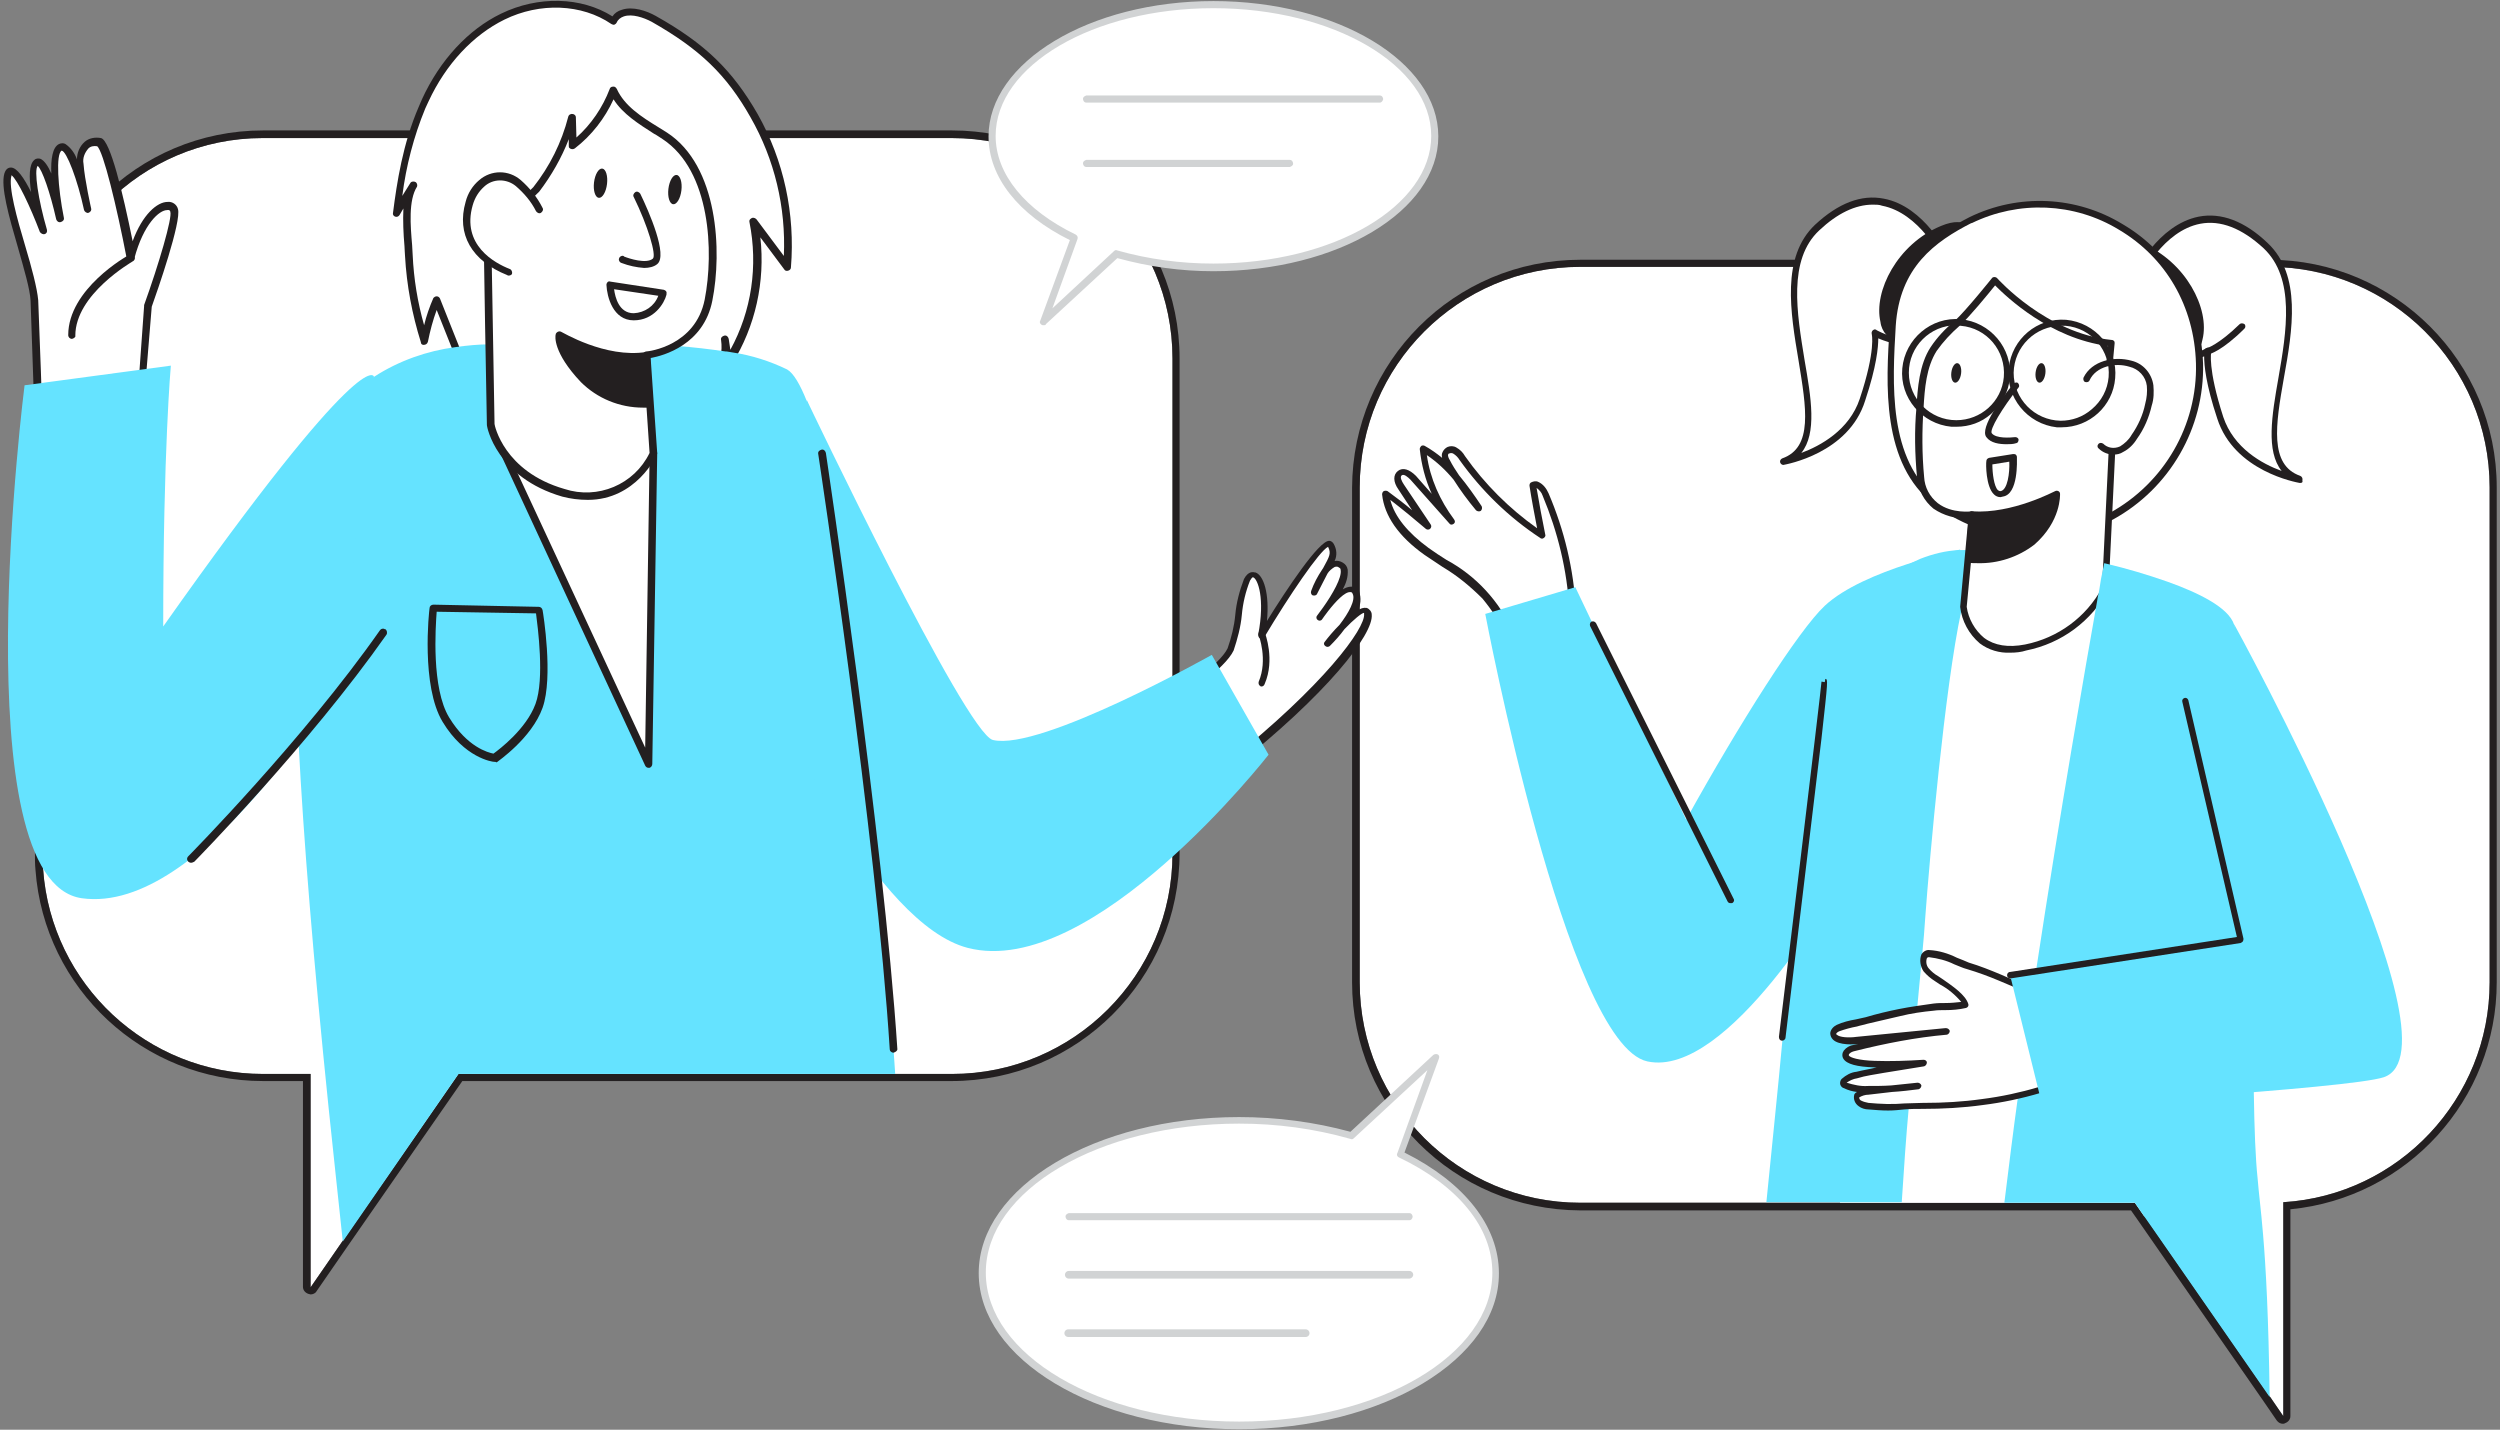 <svg width="299" height="171" viewBox="0 0 299 171" fill="none" xmlns="http://www.w3.org/2000/svg">
<rect x="0" y="0" width="299" height="171" fill="#808080" stroke="none"/>
<g clip-path="url(#clip0_172_184)">
<path d="M140.23 42.88V102.077C140.23 116.632 128.413 128.445 113.855 128.445H54.838L40.933 148.482L37.147 153.965V128.445H31.467C17.627 128.445 6.137 117.742 5.157 103.97C5.092 103.318 5.092 102.73 5.092 102.077V42.88C5.092 28.326 16.909 16.512 31.401 16.512C31.401 16.512 31.401 16.512 31.467 16.512H113.79C128.413 16.512 140.23 28.326 140.23 42.88Z" fill="white"/>
<path d="M113.855 16.512C128.413 16.512 140.23 28.326 140.23 42.88V102.078C140.23 116.632 128.413 128.446 113.855 128.446H54.838L40.933 148.483L37.147 153.965V128.446H31.467C17.627 128.446 6.137 117.742 5.157 103.97C5.092 103.318 5.092 102.73 5.092 102.078V42.88C5.092 28.326 16.909 16.512 31.401 16.512C31.401 16.512 31.401 16.512 31.467 16.512H113.855ZM113.855 15.599H31.467C16.386 15.599 4.178 27.804 4.178 42.88V102.078C4.178 102.73 4.178 103.383 4.243 104.036C5.288 118.264 17.17 129.294 31.467 129.294H36.233V153.9C36.233 154.291 36.494 154.618 36.885 154.748C36.951 154.748 37.081 154.814 37.147 154.814C37.408 154.814 37.734 154.683 37.865 154.422L41.651 148.939L55.295 129.294H113.79C128.87 129.294 141.078 117.089 141.078 102.012V42.88C141.078 27.804 128.87 15.599 113.855 15.599Z" fill="#231F20"/>
<path d="M297.76 58.284V117.481C297.76 131.383 286.923 142.935 273.082 143.784V169.369L271.516 167.084L256.566 145.546L255.39 143.849H188.997C174.438 143.849 162.622 132.036 162.622 117.481V58.284C162.622 43.729 174.438 31.916 188.997 31.916H271.32C285.943 31.916 297.76 43.729 297.76 58.284Z" fill="white"/>
<path d="M271.385 31.916C285.943 31.916 297.76 43.729 297.76 58.284V117.481C297.76 131.383 286.922 142.935 273.082 143.784V169.369L271.516 167.084L256.566 145.546L255.39 143.849H188.997C174.438 143.849 162.622 132.036 162.622 117.481V58.284C162.622 43.729 174.438 31.916 188.997 31.916H271.385ZM271.385 31.067H188.997C173.916 31.067 161.773 43.272 161.708 58.349V117.481C161.708 132.558 173.916 144.698 188.997 144.763H254.868L255.782 146.068L270.732 167.606L272.299 169.891C272.495 170.152 272.756 170.282 273.017 170.282C273.082 170.282 273.213 170.282 273.278 170.217C273.67 170.086 273.931 169.76 273.931 169.369V144.632C287.902 143.262 298.608 131.514 298.608 117.481V58.284C298.608 43.272 286.4 31.067 271.385 31.067Z" fill="#231F20"/>
<path d="M16.909 46.992L17.627 36.68C17.627 36.68 21.217 26.564 20.76 25.193C20.303 23.822 17.17 24.867 15.603 30.806C15.603 30.806 13.057 17.361 11.816 17.1C10.576 16.839 9.401 17.687 9.531 19.645C9.727 21.473 10.054 23.3 10.445 25.062C10.445 25.062 8.683 16.904 7.116 17.622C5.549 18.34 7.116 26.107 7.116 26.107C7.116 26.107 5.484 18.47 4.243 19.384C3.003 20.298 5.157 27.543 5.157 27.543C5.157 27.543 1.567 18.275 0.783 20.82C-1.37091e-06 23.365 3.786 32.503 3.917 35.831C4.048 39.16 4.505 53.454 4.505 53.454L16.909 46.992Z" fill="white"/>
<path d="M4.635 54.041C4.57 54.041 4.505 54.041 4.439 53.976C4.309 53.91 4.243 53.78 4.243 53.584C4.243 53.454 3.786 39.225 3.656 35.962C3.591 34.591 2.872 32.176 2.154 29.631C1.045 25.846 0.065 22.321 0.522 20.755C0.718 20.102 1.11 20.037 1.306 20.037C2.024 20.037 2.872 21.277 3.721 22.974C3.46 21.212 3.46 19.645 4.113 19.123C4.309 18.927 4.635 18.927 4.831 18.992C5.288 19.188 5.745 19.841 6.137 20.755C6.071 19.058 6.267 17.622 7.051 17.23C7.312 17.1 7.638 17.1 7.834 17.23C8.487 17.687 8.944 18.34 9.205 19.058C9.205 18.274 9.531 17.491 10.119 16.969C10.641 16.512 11.359 16.382 12.078 16.512C13.187 16.773 14.689 23.039 15.864 28.848C17.039 25.65 18.802 24.149 20.042 24.149C20.63 24.083 21.152 24.475 21.282 24.997C21.739 26.433 18.802 34.852 18.149 36.68L17.3 46.992C17.3 47.123 17.235 47.253 17.104 47.384L4.896 54.041C4.831 54.041 4.766 54.041 4.635 54.041ZM1.371 20.951V21.016C0.979 22.321 2.024 26.107 3.003 29.37C3.786 31.981 4.439 34.461 4.57 35.897C4.7 38.768 5.092 49.864 5.157 52.801L16.517 46.6L17.235 36.615C17.235 36.549 17.235 36.549 17.235 36.484C18.998 31.589 20.63 26.041 20.369 25.323C20.369 25.258 20.303 25.062 19.977 25.128C19.063 25.128 17.17 26.759 16.06 30.936C15.995 31.132 15.799 31.263 15.603 31.263C15.407 31.263 15.211 31.132 15.146 30.871C13.971 24.736 12.339 18.014 11.62 17.491C11.229 17.426 10.837 17.491 10.576 17.752C10.119 18.274 9.858 18.927 9.988 19.58C10.119 21.473 10.902 24.932 10.902 24.932C10.968 25.193 10.772 25.389 10.576 25.454C10.38 25.519 10.119 25.323 10.054 25.128C9.27 21.473 7.965 18.079 7.377 18.014C6.659 18.405 6.92 22.452 7.638 26.041C7.703 26.302 7.508 26.498 7.247 26.564C6.985 26.629 6.79 26.433 6.724 26.237C6.006 23.039 5.027 20.233 4.505 19.841C4.048 20.363 4.57 23.887 5.614 27.477C5.68 27.738 5.549 27.934 5.353 27.999C5.157 28.065 4.896 27.934 4.766 27.738C3.656 24.801 2.089 21.473 1.371 20.951Z" fill="#231F20"/>
<path d="M141.013 83.019C141.013 83.019 146.171 79.626 147.15 77.472C148.129 75.318 148.129 71.141 149.174 69.118C150.218 67.094 151.981 70.031 150.871 75.84C150.871 75.84 158.379 63.439 159.162 64.941C159.945 66.442 159.162 66.638 157.203 70.684C157.203 70.684 158.705 66.376 160.402 67.355C162.1 68.334 157.856 73.686 157.856 73.686C157.856 73.686 161.186 68.922 162.1 70.684C163.014 72.446 158.705 76.884 158.705 76.884C158.705 76.884 163.275 71.206 163.536 73.295C163.797 75.383 158.313 82.432 147.15 91.374" fill="white"/>
<path d="M147.15 91.766C147.019 91.766 146.889 91.7 146.823 91.635C146.693 91.439 146.693 91.243 146.889 91.113C158.313 81.975 163.34 75.122 163.144 73.425C163.144 73.36 163.144 73.36 163.144 73.295C162.883 73.295 161.904 74.078 160.794 75.253C160.272 75.971 159.684 76.624 159.031 77.276C158.836 77.407 158.64 77.407 158.444 77.211C158.313 77.08 158.313 76.885 158.444 76.754C158.836 76.232 159.488 75.449 160.207 74.731C161.316 73.295 162.165 71.728 161.773 71.011C161.708 70.815 161.578 70.815 161.512 70.815C160.859 70.749 159.75 71.924 158.836 73.099C158.509 73.556 158.183 73.948 158.118 74.078C157.987 74.274 157.726 74.274 157.595 74.143C157.399 74.013 157.399 73.752 157.53 73.621C157.66 73.425 157.922 73.099 158.248 72.642C159.358 71.076 160.533 69.053 160.337 68.139C160.337 68.008 160.272 67.943 160.141 67.878C160.011 67.747 159.815 67.747 159.619 67.812C159.293 68.008 158.966 68.269 158.77 68.596C158.444 69.248 158.052 69.966 157.53 71.011C157.465 71.206 157.204 71.272 157.008 71.206C156.812 71.141 156.747 70.88 156.812 70.684C157.138 69.77 157.595 68.922 158.118 68.139L158.248 67.943C159.031 66.507 159.227 66.181 158.836 65.398C157.791 65.92 154.2 71.206 151.197 76.232C151.067 76.428 150.871 76.493 150.74 76.362C150.545 76.297 150.479 76.101 150.479 75.906C151.328 71.533 150.414 69.248 149.892 69.053C149.761 68.987 149.631 69.248 149.5 69.444C148.978 70.749 148.651 72.12 148.521 73.556C148.39 74.992 147.998 76.428 147.542 77.798C146.497 80.017 141.47 83.346 141.209 83.542C141.013 83.672 140.817 83.607 140.687 83.411C140.556 83.216 140.621 82.954 140.817 82.889C140.883 82.889 145.909 79.495 146.823 77.537C147.28 76.232 147.607 74.927 147.737 73.556C147.868 72.055 148.26 70.619 148.782 69.248C149.304 68.269 149.892 68.4 150.153 68.465C151.132 68.791 151.85 71.011 151.524 74.274C153.874 70.489 157.726 64.68 158.966 64.68C159.162 64.68 159.358 64.81 159.488 65.006C159.88 65.659 159.945 66.442 159.619 67.095C159.945 67.029 160.272 67.095 160.598 67.29C160.925 67.486 161.121 67.747 161.186 68.139C161.251 68.987 160.99 69.77 160.598 70.489C160.925 70.293 161.251 70.162 161.643 70.162C162.035 70.162 162.361 70.423 162.557 70.749C162.818 71.533 162.753 72.381 162.361 73.034C162.687 72.773 163.079 72.642 163.471 72.707C163.797 72.838 164.058 73.164 164.058 73.491C164.319 75.84 158.64 83.085 147.476 91.896C147.346 91.7 147.215 91.766 147.15 91.766Z" fill="#231F20"/>
<path d="M50.399 12.923C48.702 16.904 47.918 21.146 47.396 25.454L49.485 22.125C48.179 24.149 48.767 28.26 48.898 30.545C49.093 34.004 49.746 37.463 50.791 40.727C51.117 39.029 51.574 37.398 52.292 35.831L55.034 42.554C55.622 44.251 56.471 45.883 57.515 47.384C61.301 52.083 69.854 52.409 75.272 51.3C79.777 50.321 87.742 46.6 86.828 40.596L87.219 43.207C90.287 38.181 91.332 32.242 90.157 26.498L94.139 31.85C94.662 25.584 93.291 19.254 90.222 13.771C87.154 8.289 83.694 5.286 78.21 2.154C76.643 1.24 74.162 0.783 73.379 2.48C69.527 -0.131 64.305 -0.131 60.126 1.958C55.948 4.046 52.815 7.767 50.856 11.944C50.66 12.335 50.53 12.596 50.399 12.923Z" fill="white"/>
<path d="M69.593 52.344C64.762 52.344 59.735 51.039 57.058 47.71C55.948 46.209 55.099 44.577 54.512 42.815L52.227 37.072C51.77 38.312 51.444 39.552 51.182 40.857C51.117 41.118 50.921 41.249 50.66 41.249C50.464 41.249 50.334 41.118 50.334 40.922C49.289 37.594 48.636 34.135 48.441 30.61C48.441 30.284 48.375 29.892 48.375 29.435C48.245 27.934 48.179 26.433 48.245 24.932L47.788 25.715C47.657 25.911 47.461 25.976 47.266 25.911C47.07 25.846 46.939 25.65 47.004 25.454C47.461 21.864 48.179 17.165 50.073 12.792C50.203 12.466 50.334 12.205 50.464 11.879C52.619 7.179 56.014 3.524 59.931 1.632C64.37 -0.522 69.527 -0.392 73.249 1.958C73.51 1.566 73.901 1.305 74.358 1.175C75.664 0.718 77.361 1.305 78.406 1.893C84.347 5.221 87.611 8.419 90.614 13.641C93.748 19.188 95.118 25.585 94.596 31.981C94.596 32.177 94.466 32.307 94.27 32.372C94.074 32.438 93.878 32.372 93.813 32.242L90.94 28.391C91.528 33.678 90.353 39.03 87.546 43.533C87.48 43.664 87.284 43.794 87.089 43.729C87.023 43.729 87.023 43.729 86.958 43.664C85.457 48.036 79.516 50.908 75.338 51.822C73.379 52.148 71.486 52.344 69.593 52.344ZM52.227 35.44C52.423 35.44 52.553 35.571 52.619 35.701L55.295 42.423C55.883 44.12 56.666 45.687 57.711 47.123C61.497 51.757 70.115 51.887 75.011 50.843C79.777 49.799 87.023 46.144 86.24 40.661C86.175 40.4 86.371 40.204 86.632 40.139C86.893 40.074 87.089 40.27 87.154 40.531L87.35 41.836C89.896 37.202 90.679 31.785 89.635 26.564C89.569 26.302 89.765 26.107 90.026 26.041C90.222 26.041 90.353 26.107 90.483 26.237L93.748 30.61C94.009 24.801 92.638 19.058 89.765 14.032C86.893 8.941 83.694 5.874 77.949 2.611C76.97 2.088 75.599 1.632 74.619 1.958C74.228 2.088 73.901 2.349 73.771 2.676C73.705 2.806 73.64 2.872 73.51 2.937C73.379 3.002 73.249 2.937 73.118 2.872C69.593 0.457 64.566 0.261 60.322 2.349C56.601 4.177 53.337 7.636 51.248 12.139C51.117 12.401 50.987 12.727 50.856 12.988C49.485 16.317 48.571 19.841 48.114 23.431L49.093 21.864C49.224 21.669 49.55 21.669 49.746 21.799C49.877 21.93 49.942 22.125 49.877 22.321C48.832 23.953 49.093 27.02 49.289 29.305C49.289 29.696 49.355 30.088 49.355 30.48C49.485 33.351 49.942 36.158 50.725 38.899C50.987 37.789 51.378 36.68 51.835 35.636C51.901 35.571 52.031 35.44 52.227 35.44Z" fill="#231F20"/>
<path d="M96.359 128.446H56.405C53.794 100.577 50.138 55.216 53.924 49.538C54.708 48.428 55.752 47.449 56.928 46.797C57.45 46.47 58.037 46.209 58.625 46.013C61.497 44.839 65.088 44.316 68.744 44.251C71.682 44.186 74.554 44.382 77.427 44.773H77.492C79.973 45.1 82.388 45.622 84.738 46.405C85.065 46.535 85.326 46.666 85.652 46.797C89.047 48.493 94.531 107.626 96.359 128.446Z" fill="white"/>
<path d="M107.066 128.446H54.838L51.77 132.884L40.998 148.483C40.411 142.87 39.823 137.583 39.301 132.492C37.473 114.674 36.298 100.316 35.71 88.829C35.71 88.763 35.71 88.633 35.71 88.568C34.731 67.813 35.841 56.391 39.431 50.517C40.802 48.298 42.63 46.47 44.785 45.034C47.722 43.142 51.052 41.967 54.512 41.51C55.883 41.314 57.254 41.184 58.56 41.184C59.408 41.184 59.865 41.184 59.865 41.184C59.865 41.184 62.803 41.053 66.981 40.988H68.548C72.269 40.988 76.709 41.053 80.887 41.379C82.91 41.51 84.934 41.771 86.762 42.032H86.893L87.676 42.163C89.896 42.489 92.115 43.207 94.139 44.186C94.923 44.643 95.706 46.013 96.49 47.971C96.49 48.037 96.555 48.037 96.555 48.102C97.273 50.125 97.861 52.148 98.317 54.237C101.19 66.507 103.54 87.589 105.172 105.145C105.564 109.518 105.956 113.695 106.217 117.481C106.478 120.483 106.674 123.224 106.87 125.574C106.935 126.488 107 127.532 107.066 128.446Z" fill="#65E3FF"/>
<path d="M58.69 50.712L77.557 91.374L78.145 54.302L58.69 50.712Z" fill="white"/>
<path d="M77.557 91.831C77.361 91.831 77.231 91.7 77.165 91.57L58.298 50.908C58.233 50.778 58.233 50.582 58.364 50.451C58.429 50.321 58.625 50.255 58.755 50.255L78.21 53.78C78.406 53.845 78.602 53.976 78.602 54.237L78.014 91.374C78.014 91.57 77.884 91.765 77.688 91.831H77.557ZM59.474 51.365L77.165 89.416L77.688 54.694L59.474 51.365Z" fill="#231F20"/>
<path d="M77.361 42.489L78.145 54.237C78.145 54.237 75.011 61.09 67.373 58.871C59.735 56.651 58.69 50.647 58.69 50.647C58.69 50.647 58.298 28.456 58.298 27.934C58.298 27.281 63.391 23.496 64.109 22.582C66.067 20.037 67.569 17.1 68.418 14.032L68.483 17.361C70.637 15.664 72.335 13.379 73.314 10.834C74.424 13.379 77.165 14.75 79.516 16.251C85.261 19.971 85.979 29.631 84.738 35.897C83.563 41.901 77.361 42.489 77.361 42.489Z" fill="white"/>
<path d="M70.311 59.785C69.266 59.785 68.222 59.654 67.242 59.393C59.408 57.109 58.233 51.104 58.233 50.843C58.168 48.494 57.842 28.522 57.842 28.065C57.842 27.608 58.625 26.825 61.367 24.541C62.215 23.888 62.999 23.17 63.782 22.387C65.741 19.907 67.177 17.035 67.96 13.967C68.026 13.706 68.287 13.576 68.548 13.641C68.744 13.706 68.874 13.837 68.874 14.033L68.94 16.447C70.702 14.881 72.073 12.858 72.922 10.639C72.987 10.377 73.314 10.312 73.51 10.377C73.64 10.443 73.706 10.508 73.771 10.639C74.685 12.662 76.709 13.967 78.732 15.207L79.777 15.86C85.913 19.841 86.371 30.088 85.195 35.962C84.151 41.249 79.32 42.554 77.818 42.815L78.602 54.172C78.602 54.237 78.602 54.302 78.537 54.368C78.537 54.498 76.056 59.785 70.311 59.785ZM68.026 16.643C67.177 18.862 65.937 21.016 64.5 22.909C63.717 23.692 62.868 24.475 61.954 25.193C60.714 26.172 58.886 27.739 58.755 28.13C58.755 28.522 59.017 43.076 59.147 50.713C59.147 50.843 60.257 56.391 67.504 58.48C71.486 59.785 75.86 57.957 77.688 54.172L76.904 42.489C76.904 42.228 77.1 42.032 77.296 42.032C77.557 42.032 83.172 41.38 84.281 35.832C85.391 30.154 85 20.429 79.255 16.643C78.928 16.447 78.602 16.186 78.21 15.991C76.382 14.816 74.489 13.641 73.379 11.879C72.335 14.163 70.768 16.186 68.744 17.753C68.548 17.883 68.287 17.883 68.091 17.688C68.026 17.622 68.026 17.492 68.026 17.426V16.643Z" fill="#231F20"/>
<path d="M77.557 48.298C74.619 48.493 71.812 47.449 69.723 45.361C66.459 41.901 66.851 40.009 66.851 40.009C66.851 40.009 72.204 43.272 77.361 42.489L77.557 48.298Z" fill="#231F20"/>
<path d="M76.904 48.754C74.097 48.754 71.421 47.645 69.462 45.687C66.132 42.162 66.394 40.204 66.459 40.009C66.459 39.878 66.59 39.748 66.72 39.682C66.851 39.617 66.981 39.617 67.112 39.682C67.177 39.682 72.4 42.88 77.296 42.097C77.427 42.097 77.557 42.097 77.623 42.162C77.688 42.228 77.753 42.358 77.753 42.489L77.949 48.297C77.949 48.493 77.818 48.689 77.557 48.754C77.557 48.754 77.296 48.754 76.904 48.754ZM67.373 40.857C67.569 41.64 68.156 43.076 70.05 45.099C71.943 46.927 74.489 47.971 77.1 47.906L76.904 43.011C72.922 43.468 68.94 41.64 67.373 40.857Z" fill="#231F20"/>
<path d="M76.186 23.3C76.186 23.3 79.516 30.219 78.341 31.198C77.165 32.177 74.489 31.002 74.489 31.002" fill="white"/>
<path d="M77.035 32.046C76.121 31.981 75.207 31.785 74.358 31.459C74.097 31.393 73.967 31.132 74.032 30.936C74.097 30.675 74.358 30.545 74.554 30.61C74.554 30.61 74.62 30.61 74.62 30.675C75.272 30.936 77.296 31.589 78.079 30.936C78.537 30.545 77.492 27.02 75.795 23.561C75.664 23.366 75.795 23.105 75.99 22.974C76.186 22.843 76.447 22.974 76.578 23.17C77.623 25.324 79.907 30.545 78.602 31.589C78.21 31.916 77.623 32.046 77.035 32.046Z" fill="#231F20"/>
<path d="M72.599 22.005C72.715 21.038 72.46 20.213 72.031 20.162C71.601 20.111 71.159 20.852 71.044 21.819C70.928 22.785 71.183 23.61 71.612 23.661C72.042 23.713 72.484 22.971 72.599 22.005Z" fill="#231F20"/>
<path d="M81.496 22.769C81.612 21.803 81.357 20.977 80.928 20.926C80.498 20.875 80.056 21.616 79.941 22.583C79.825 23.549 80.079 24.374 80.509 24.426C80.939 24.477 81.381 23.735 81.496 22.769Z" fill="#231F20"/>
<path d="M64.501 25.063C63.848 23.888 62.999 22.778 62.02 21.865C60.779 20.82 58.886 20.82 57.646 21.93C56.928 22.582 56.405 23.366 56.144 24.345C54.969 28.391 57.319 31.133 60.845 32.568" fill="white"/>
<path d="M60.844 32.96C60.779 32.96 60.714 32.96 60.649 32.895C56.405 31.198 54.577 27.999 55.687 24.149C55.948 23.104 56.536 22.191 57.319 21.538C58.755 20.298 60.844 20.298 62.281 21.538C63.325 22.452 64.239 23.561 64.892 24.867C65.023 25.062 64.892 25.323 64.696 25.454C64.5 25.584 64.239 25.454 64.109 25.258C63.521 24.083 62.672 23.104 61.693 22.256C60.583 21.342 58.951 21.342 57.907 22.321C57.254 22.909 56.797 23.627 56.536 24.54C55.165 29.305 59.147 31.459 60.975 32.176C61.171 32.242 61.301 32.503 61.236 32.764C61.171 32.895 60.975 32.96 60.844 32.96Z" fill="#231F20"/>
<path d="M75.794 38.312C73.314 38.312 72.596 35.505 72.53 34.069C72.53 33.939 72.596 33.808 72.661 33.743C72.726 33.678 72.857 33.613 72.987 33.678L79.385 34.657C79.646 34.722 79.777 34.918 79.712 35.179V35.244C79.45 36.289 78.21 38.312 75.794 38.312ZM73.444 34.592C73.575 35.571 74.032 37.463 75.794 37.463C77.1 37.398 78.275 36.615 78.732 35.375L73.444 34.592Z" fill="#231F20"/>
<path d="M96.49 47.841C96.49 47.841 115.487 87.719 118.751 88.502C124.431 89.873 144.93 78.321 144.93 78.321L151.72 90.264C151.72 90.264 130.698 117.22 115.748 113.369C104.65 110.497 93.356 85.174 93.356 85.174L96.49 47.841Z" fill="#65E3FF"/>
<path d="M44.719 45.034C44.719 45.034 43.61 40.792 19.52 74.927C19.52 53.845 20.434 43.729 20.434 43.729L2.938 46.079C2.938 46.079 -4.635 105.406 9.793 107.43C24.22 109.453 40.672 81.323 40.672 81.323L44.719 45.034Z" fill="#65E3FF"/>
<path d="M8.617 40.531C8.356 40.531 8.16 40.335 8.16 40.074C8.16 34.592 15.146 30.61 15.472 30.48C15.668 30.349 15.929 30.415 16.06 30.676C16.19 30.871 16.125 31.133 15.864 31.263C15.799 31.328 9.009 35.179 9.009 40.139C9.074 40.27 8.879 40.466 8.617 40.531Z" fill="#231F20"/>
<path d="M106.87 125.9C106.609 125.9 106.413 125.705 106.413 125.509C104.846 100.381 97.926 54.759 97.861 54.302C97.795 54.041 97.991 53.846 98.252 53.78C98.513 53.715 98.709 53.911 98.775 54.172C98.84 54.629 105.695 100.316 107.327 125.509C107.327 125.639 107.131 125.835 106.87 125.9Z" fill="#231F20"/>
<path d="M22.849 103.187C22.719 103.187 22.588 103.122 22.523 103.057C22.327 102.861 22.327 102.6 22.523 102.404C22.654 102.274 36.298 88.437 45.438 75.383C45.568 75.188 45.829 75.122 46.025 75.253C46.025 75.253 46.025 75.253 46.09 75.253C46.286 75.383 46.352 75.71 46.221 75.906C37.016 89.024 23.372 102.926 23.241 103.057C23.11 103.122 22.98 103.187 22.849 103.187Z" fill="#231F20"/>
<path d="M150.871 82.106C150.806 82.106 150.74 82.106 150.74 82.041C150.545 81.975 150.479 81.714 150.545 81.519C151.654 78.908 150.545 75.971 150.545 75.971C150.479 75.775 150.545 75.514 150.74 75.449C150.936 75.383 151.197 75.449 151.263 75.645C151.328 75.775 152.503 78.908 151.263 81.78C151.197 81.975 151.067 82.106 150.871 82.106Z" fill="#231F20"/>
<path d="M59.082 91.113C58.886 91.113 55.556 90.656 52.945 86.348C50.334 82.041 51.313 73.099 51.378 72.707C51.378 72.512 51.574 72.316 51.835 72.316L64.435 72.577C64.631 72.577 64.827 72.707 64.892 72.969C64.957 73.295 66.198 80.996 64.892 84.651C63.587 88.306 59.539 91.048 59.408 91.178C59.278 91.113 59.212 91.113 59.082 91.113ZM52.227 73.164C52.096 74.992 51.574 82.302 53.729 85.826C55.883 89.351 58.364 90.003 59.017 90.134C59.735 89.612 62.934 87.197 64.043 84.195C65.153 81.192 64.305 74.927 64.109 73.36L52.227 73.164Z" fill="#231F20"/>
<path d="M255.586 33.091C255.586 33.091 261.527 20.494 270.993 29.436C278.762 36.745 266.88 54.563 275.041 57.37C275.041 57.37 267.468 56.13 265.444 49.929C263.42 43.729 264.008 41.967 264.008 41.967C264.008 41.967 260.091 44.316 256.37 42.293C252.648 40.27 255.586 33.091 255.586 33.091Z" fill="white"/>
<path d="M275.106 57.762H275.041C274.714 57.696 267.207 56.391 265.183 50.06C263.812 45.948 263.616 43.664 263.616 42.62C262.31 43.207 259.242 44.251 256.239 42.62C252.322 40.401 255.064 33.221 255.195 32.895C255.325 32.634 258.067 26.89 262.963 25.911C265.64 25.389 268.447 26.433 271.189 29.044C275.302 32.895 274.192 39.487 273.148 45.23C272.168 50.778 271.385 55.608 275.106 56.913C275.302 56.978 275.433 57.239 275.367 57.435C275.433 57.696 275.302 57.762 275.106 57.762ZM264.073 41.575C264.138 41.575 264.269 41.575 264.334 41.641C264.465 41.771 264.53 41.902 264.465 42.098C264.465 42.098 264.008 43.99 265.901 49.864C267.141 53.585 270.536 55.477 272.886 56.326C270.993 53.976 271.711 49.669 272.495 45.23C273.474 39.617 274.519 33.286 270.732 29.697C268.121 27.282 265.575 26.303 263.159 26.76C258.72 27.608 256.109 32.96 255.978 33.286C255.847 33.613 253.367 40.205 256.631 41.967C260.091 43.86 263.812 41.706 263.877 41.641C263.943 41.575 264.008 41.575 264.073 41.575Z" fill="#231F20"/>
<path d="M263.094 40.531C262.963 41.575 262.18 42.358 261.201 42.62C259.83 42.946 258.002 42.163 256.827 41.118C255.782 40.139 254.933 38.899 254.411 37.529C253.432 35.31 250.168 27.021 256.043 29.436C261.201 31.589 263.943 37.072 263.094 40.531Z" fill="#231F20"/>
<path d="M260.548 43.077C259.046 43.011 257.675 42.424 256.565 41.38C255.456 40.336 254.607 39.095 254.085 37.66C253.367 36.093 251.212 30.872 252.844 29.175C253.497 28.457 254.672 28.457 256.174 29.11C261.397 31.263 264.334 36.942 263.42 40.597C263.224 41.771 262.376 42.685 261.266 42.946C261.07 43.077 260.809 43.077 260.548 43.077ZM254.281 29.436C253.954 29.436 253.628 29.501 253.432 29.762C252.453 30.806 253.432 34.462 254.803 37.464C255.325 38.769 256.109 39.944 257.088 40.923C258.132 41.837 259.83 42.62 261.135 42.359C261.984 42.098 262.637 41.38 262.767 40.531C263.551 37.203 260.809 31.916 255.978 29.958C255.39 29.632 254.868 29.501 254.281 29.436Z" fill="#231F20"/>
<path d="M232.737 30.937C232.737 30.937 226.796 18.34 217.33 27.282C209.496 34.592 221.443 52.41 213.282 55.216C213.282 55.216 220.855 53.976 222.879 47.776C224.903 41.575 224.315 39.748 224.315 39.748C224.315 39.748 228.232 42.097 231.953 40.074C235.675 38.051 232.737 30.937 232.737 30.937Z" fill="white"/>
<path d="M213.282 55.608C213.086 55.608 212.891 55.412 212.891 55.216C212.891 55.02 213.021 54.89 213.152 54.825C216.873 53.519 216.024 48.755 215.11 43.142C214.131 37.333 213.021 30.741 217.069 26.89C219.876 24.28 222.618 23.235 225.295 23.758C230.191 24.671 232.998 30.48 233.063 30.741C233.194 31.067 236.001 38.247 232.019 40.466C229.081 42.098 226.013 41.053 224.642 40.466C224.642 41.51 224.446 43.794 223.075 47.906C221.116 54.237 213.609 55.543 213.282 55.608ZM223.989 24.475C221.9 24.475 219.745 25.52 217.591 27.543C213.805 31.067 214.914 37.464 215.828 43.077C216.612 47.58 217.33 51.822 215.437 54.172C217.722 53.324 221.182 51.431 222.422 47.711C224.381 41.837 223.858 39.944 223.858 39.944C223.793 39.748 223.924 39.487 224.119 39.422C224.25 39.356 224.381 39.422 224.446 39.487C224.446 39.487 228.232 41.706 231.692 39.813C234.957 37.986 232.476 31.459 232.345 31.133C232.215 30.806 229.538 25.454 225.099 24.606C224.772 24.475 224.381 24.475 223.989 24.475Z" fill="#231F20"/>
<path d="M225.229 38.443C225.36 39.487 226.143 40.27 227.122 40.531C228.493 40.858 230.321 40.074 231.497 39.03C232.541 38.051 233.39 36.811 233.912 35.44C234.891 33.221 238.155 24.932 232.28 27.347C227.122 29.501 224.446 34.983 225.229 38.443Z" fill="#231F20"/>
<path d="M227.775 40.988C227.514 40.988 227.253 40.988 227.057 40.923C225.947 40.662 225.033 39.683 224.903 38.508C224.054 34.853 226.927 29.175 232.149 27.021C233.716 26.368 234.826 26.434 235.479 27.086C237.111 28.783 234.957 34.005 234.238 35.571C233.651 36.942 232.802 38.247 231.758 39.291C230.648 40.27 229.277 40.858 227.775 40.988ZM234.108 27.347C233.52 27.413 232.998 27.543 232.476 27.739C227.579 29.762 224.903 34.984 225.686 38.312C225.817 39.161 226.404 39.879 227.318 40.14C228.624 40.401 230.321 39.618 231.366 38.704C232.345 37.725 233.129 36.55 233.651 35.245C235.022 32.242 236.001 28.587 235.022 27.608C234.695 27.413 234.369 27.282 234.108 27.347Z" fill="#231F20"/>
<path d="M235.74 26.303C230.974 28.718 226.861 31.916 226.404 38.965C225.947 46.34 225.556 55.347 231.627 59.981C237.698 64.484 245.859 65.202 252.583 61.743C259.242 58.088 263.29 51.039 263.094 43.468C262.572 28 246.838 20.69 235.74 26.303Z" fill="white"/>
<path d="M243.509 64.354C239.135 64.419 234.826 62.983 231.366 60.373C224.968 55.477 225.556 45.949 226.013 38.965C226.47 31.524 231.105 28.261 235.544 25.977C241.42 23.105 248.34 23.431 253.889 26.825C259.764 30.284 263.224 36.354 263.486 43.468C263.681 51.17 259.503 58.415 252.714 62.135C249.907 63.571 246.708 64.354 243.509 64.354ZM235.675 26.303L235.871 26.63C231.366 28.914 227.188 31.981 226.731 38.965C226.339 45.753 225.752 55.021 231.758 59.655C237.698 64.093 245.663 64.746 252.322 61.352C258.85 57.762 262.833 50.844 262.637 43.468C262.441 36.615 259.046 30.807 253.432 27.478C248.079 24.215 241.42 23.953 235.805 26.695L235.675 26.303Z" fill="#231F20"/>
<path d="M188.083 72.904C187.756 68.139 186.712 63.505 184.819 59.132C184.557 58.48 183.905 57.697 183.252 58.023C183.643 60.046 183.97 62.069 184.362 64.027C180.64 61.547 177.441 58.414 174.895 54.759C174.7 54.368 174.373 54.041 173.981 53.846C173.59 53.65 173.067 53.78 172.872 54.172C172.806 54.498 172.872 54.89 173.067 55.216C174.177 57.174 175.418 59.067 176.854 60.764C175.026 58.023 173.067 55.216 170.195 53.65C170.521 56.783 171.697 59.785 173.59 62.33L168.955 57.174C168.563 56.718 167.845 56.195 167.322 56.587C166.8 56.978 167.192 57.762 167.518 58.284L170.717 63.048C169.085 61.612 167.388 60.242 165.625 59.002C165.952 61.939 168.171 64.288 170.521 65.985C172.872 67.682 175.548 69.053 177.507 71.272C178.682 72.708 179.661 74.274 180.51 75.906" fill="white"/>
<path d="M180.575 76.363C180.445 76.363 180.314 76.297 180.249 76.167C179.465 74.535 178.486 73.034 177.311 71.598C175.875 70.162 174.308 68.857 172.545 67.813C171.827 67.356 171.109 66.834 170.391 66.377C167.257 64.158 165.56 61.678 165.299 59.132C165.299 59.002 165.364 58.806 165.495 58.74C165.625 58.675 165.821 58.675 165.952 58.74C166.931 59.459 167.975 60.242 168.889 61.025L167.257 58.545C166.604 57.631 166.604 56.782 167.192 56.326C167.779 55.869 168.563 56.13 169.346 56.913L171.24 59.067C170.456 57.37 169.999 55.542 169.803 53.715C169.803 53.584 169.869 53.454 169.999 53.323C170.13 53.258 170.26 53.258 170.391 53.323C171.109 53.715 171.827 54.237 172.48 54.759C172.415 54.498 172.415 54.302 172.545 54.041C172.676 53.78 172.872 53.584 173.133 53.454C173.459 53.323 173.851 53.323 174.177 53.519C174.634 53.78 174.961 54.107 175.222 54.563C177.572 57.892 180.51 60.829 183.839 63.179C183.513 61.482 183.186 59.785 182.925 58.088C182.925 57.892 182.991 57.761 183.121 57.696C183.382 57.566 183.709 57.501 183.97 57.631C184.557 57.892 184.949 58.414 185.21 59.002C187.104 63.44 188.213 68.074 188.474 72.903C188.474 73.099 188.344 73.295 188.083 73.295C187.887 73.295 187.691 73.165 187.691 72.903C187.43 68.204 186.32 63.636 184.492 59.263C184.362 58.871 184.1 58.61 183.774 58.349C184.1 60.242 184.427 62.069 184.819 63.962C184.884 64.158 184.688 64.353 184.492 64.419C184.362 64.419 184.296 64.419 184.231 64.353C180.445 61.873 177.18 58.675 174.569 55.02C174.373 54.694 174.112 54.433 173.786 54.237C173.655 54.172 173.459 54.172 173.329 54.237C173.263 54.237 173.198 54.302 173.198 54.368C173.133 54.498 173.263 54.825 173.394 55.02C173.72 55.673 174.112 56.26 174.504 56.848C175.483 58.023 176.397 59.328 177.18 60.503C177.311 60.699 177.246 60.96 177.115 61.09C176.919 61.221 176.658 61.155 176.528 61.025C175.548 59.85 174.634 58.61 173.851 57.37C172.937 56.26 171.827 55.216 170.652 54.433C171.044 57.239 172.219 59.85 173.916 62.134C174.047 62.33 174.047 62.526 173.851 62.657C173.655 62.787 173.459 62.787 173.329 62.591L168.693 57.37C168.367 57.044 167.91 56.652 167.649 56.848C167.388 57.044 167.649 57.566 167.91 57.957L171.109 62.722C171.24 62.918 171.174 63.113 171.044 63.244C170.913 63.374 170.652 63.374 170.521 63.244C169.15 62.069 167.714 60.894 166.278 59.785C166.8 61.808 168.367 63.701 170.848 65.528C171.566 66.05 172.284 66.507 173.002 66.964C176.528 68.857 179.335 71.924 180.967 75.579C181.097 75.775 181.032 76.036 180.836 76.102C180.706 76.297 180.64 76.363 180.575 76.363Z" fill="#231F20"/>
<path d="M218.244 72.447C215.11 75.384 208.06 86.479 201.662 98.031L188.409 70.228L177.637 73.426C177.637 73.426 187.365 124.856 197.027 126.945C206.689 129.033 219.745 106.125 219.745 106.125L234.434 65.724C234.434 65.789 222.944 68.074 218.244 72.447Z" fill="#65E3FF"/>
<path d="M255.195 131.775C255.717 137.584 256.174 142.544 256.5 145.546L255.325 143.849H220.072C219.158 135.887 217.787 121.854 217.395 109.91C217.199 102.992 217.33 96.857 218.113 92.876C220.007 83.412 227.188 76.559 231.758 73.165C233.129 72.121 234.304 71.338 234.957 70.946L235.479 70.62C235.936 70.097 236.458 69.641 237.046 69.184C241.681 65.659 247.36 67.683 251.277 69.314L251.8 69.51C252.518 69.836 253.171 70.097 253.758 70.359C254.019 70.489 254.281 70.554 254.476 70.62C257.871 71.729 258.002 74.862 254.476 86.023C252.975 90.722 253.171 102.47 253.889 114.479C254.281 120.418 254.738 126.488 255.195 131.775Z" fill="white"/>
<path d="M236.001 68.922C235.871 69.51 235.74 70.097 235.544 70.619C235.348 71.141 235.152 71.729 234.891 72.382C234.761 72.643 234.695 72.904 234.565 73.1C232.606 82.106 230.778 102.666 230.256 109.78C230.126 112.064 229.734 115.784 229.277 120.745C229.212 121.724 229.081 122.703 229.016 123.747C229.016 123.812 229.016 123.812 229.016 123.877C228.885 124.987 228.82 126.096 228.689 127.271C228.689 127.336 228.689 127.402 228.689 127.467C228.624 128.315 228.559 129.164 228.493 130.078C228.428 130.861 228.363 131.579 228.298 132.362C227.971 135.886 227.71 139.737 227.449 143.784H211.259C211.911 137.192 212.629 130.404 213.217 124.008C213.543 120.81 213.87 117.742 214.131 114.74C215.567 100.251 216.742 88.568 217.395 85.239C217.656 83.934 217.983 82.694 218.309 81.519C220.79 72.969 225.099 69.053 228.82 67.225C229.081 67.095 229.407 66.964 229.669 66.834C231.17 66.246 232.737 65.855 234.304 65.79H234.434C234.826 65.79 235.218 65.79 235.414 65.79H235.479C235.609 65.79 235.74 65.79 235.936 65.855C236.066 66.181 236.197 66.573 236.132 66.964C236.197 67.682 236.132 68.27 236.001 68.922Z" fill="#65E3FF"/>
<path d="M235.871 61.547L234.826 72.512C234.826 72.512 235.414 78.713 242.203 77.472C246.316 76.689 249.776 74.079 251.735 70.358L252.648 51.3C252.714 50.517 251.669 47.972 252.453 40.988C244.357 40.14 238.482 33.482 238.482 33.482C238.482 33.482 235.348 37.398 233.977 38.639C232.933 39.552 231.953 40.596 231.17 41.706C229.864 43.729 229.669 46.34 229.538 48.69C229.342 51.496 229.342 54.237 229.603 57.044C230.321 62.331 235.871 61.547 235.871 61.547Z" fill="white"/>
<path d="M240.44 78.06C239.135 78.125 237.829 77.734 236.785 76.95C235.479 75.841 234.63 74.274 234.434 72.578L235.414 62.004C233.912 62.069 232.476 61.678 231.235 60.829C230.126 59.916 229.407 58.61 229.277 57.109C229.016 54.303 228.95 51.496 229.212 48.69C229.342 46.471 229.538 43.599 230.909 41.51C231.692 40.336 232.672 39.291 233.781 38.377C235.087 37.203 238.221 33.287 238.221 33.287C238.351 33.091 238.612 33.091 238.808 33.221C238.808 33.221 238.808 33.221 238.874 33.287C238.939 33.352 244.749 39.879 252.583 40.662C252.714 40.662 252.779 40.727 252.844 40.792C252.91 40.858 252.91 40.988 252.91 41.053C252.322 46.34 252.779 49.081 252.975 50.321C253.04 50.648 253.105 50.974 253.105 51.3C253.105 51.3 253.105 51.627 252.191 70.358C252.191 70.424 252.191 70.489 252.191 70.489C250.168 74.274 246.577 76.95 242.334 77.799C241.746 77.995 241.093 78.06 240.44 78.06ZM235.218 72.578C235.414 74.013 236.197 75.384 237.307 76.298C238.547 77.211 240.179 77.472 242.203 77.081C246.12 76.298 249.515 73.817 251.408 70.293C251.473 68.922 252.322 51.431 252.322 51.3C252.322 51.039 252.257 50.778 252.257 50.517C251.8 47.515 251.735 44.447 252.126 41.38C245.141 40.466 239.983 35.506 238.612 34.135C237.829 35.114 235.479 37.986 234.369 38.965C233.324 39.879 232.41 40.858 231.627 41.967C230.387 43.925 230.191 46.471 230.06 48.755C229.864 51.496 229.864 54.303 230.126 57.044C230.191 58.284 230.778 59.394 231.758 60.177C233.455 61.482 235.805 61.156 235.805 61.156C235.936 61.156 236.066 61.156 236.132 61.286C236.197 61.352 236.262 61.482 236.262 61.613L235.218 72.578Z" fill="#231F20"/>
<path d="M235.414 66.964C235.414 66.964 239.853 67.552 242.986 64.81C246.12 62.069 245.924 59.067 245.924 59.067C245.924 59.067 240.832 61.873 235.805 61.547L235.414 66.964Z" fill="#231F20"/>
<path d="M236.523 67.356C236.132 67.356 235.74 67.356 235.414 67.291C235.218 67.291 235.087 67.095 235.087 66.899L235.479 61.482C235.479 61.286 235.675 61.09 235.871 61.156C240.702 61.482 245.728 58.741 245.794 58.741C245.924 58.676 246.055 58.676 246.185 58.741C246.316 58.806 246.381 58.937 246.381 59.067C246.381 59.198 246.512 62.331 243.313 65.137C241.354 66.638 238.939 67.421 236.523 67.356ZM235.871 66.573C236.98 66.638 240.31 66.638 242.791 64.484C244.292 63.244 245.271 61.547 245.598 59.655C244.162 60.373 240.245 62.004 236.262 61.874L235.871 66.573Z" fill="#231F20"/>
<path d="M241.093 46.144C241.093 46.144 237.111 51.104 237.829 52.083C238.547 53.062 240.963 52.671 240.963 52.671" fill="white"/>
<path d="M239.983 53.128C239.135 53.128 238.09 52.997 237.568 52.279C236.719 51.17 239.526 47.449 240.832 45.883C240.963 45.752 241.224 45.687 241.354 45.818C241.485 45.948 241.55 46.209 241.42 46.34C239.461 48.82 237.894 51.431 238.221 51.822C238.743 52.475 240.44 52.344 241.028 52.279C241.224 52.279 241.42 52.41 241.42 52.605C241.42 52.801 241.289 52.997 241.159 52.997C240.767 53.128 240.375 53.128 239.983 53.128Z" fill="#231F20"/>
<path d="M234.547 44.675C234.629 44.031 234.435 43.476 234.113 43.435C233.791 43.394 233.464 43.882 233.382 44.526C233.299 45.17 233.494 45.725 233.816 45.766C234.138 45.807 234.465 45.318 234.547 44.675Z" fill="#231F20"/>
<path d="M244.626 44.674C244.708 44.03 244.514 43.475 244.192 43.434C243.87 43.393 243.542 43.881 243.46 44.525C243.378 45.169 243.573 45.724 243.895 45.765C244.216 45.806 244.544 45.317 244.626 44.674Z" fill="#231F20"/>
<path d="M237.894 55.216L240.767 54.759C240.767 54.759 240.963 58.936 239.396 59.132C237.829 59.328 237.894 55.216 237.894 55.216Z" fill="white"/>
<path d="M239.265 59.459C238.939 59.459 238.678 59.328 238.482 59.133C237.503 58.219 237.503 55.477 237.568 55.151C237.568 54.955 237.698 54.825 237.894 54.76L240.767 54.303C240.897 54.303 240.963 54.303 241.093 54.368C241.159 54.433 241.224 54.564 241.224 54.629C241.224 55.086 241.42 59.133 239.526 59.394L239.265 59.459ZM238.286 55.543C238.286 56.587 238.482 58.154 238.939 58.61C239.004 58.676 239.135 58.741 239.265 58.741C240.114 58.61 240.375 56.522 240.31 55.217L238.286 55.543Z" fill="#231F20"/>
<path d="M249.515 45.361C250.429 43.468 252.91 43.011 254.738 43.533C255.978 43.86 256.892 44.904 257.088 46.144C257.153 46.927 257.088 47.711 256.892 48.428C256.566 49.799 255.978 51.104 255.195 52.279C254.803 52.867 254.281 53.389 253.693 53.715C252.91 54.107 251.93 53.976 251.278 53.324" fill="white"/>
<path d="M252.779 54.368C252.126 54.368 251.473 54.106 251.016 53.65C250.821 53.519 250.821 53.258 250.951 53.127C251.082 52.932 251.343 52.932 251.539 53.062C252.061 53.584 252.844 53.715 253.562 53.389C254.085 53.062 254.607 52.605 254.933 52.018C255.717 50.908 256.304 49.603 256.566 48.298C256.761 47.58 256.827 46.862 256.761 46.144C256.631 45.034 255.782 44.121 254.672 43.86C252.975 43.337 250.69 43.794 249.907 45.491C249.841 45.687 249.58 45.752 249.384 45.687C249.188 45.622 249.123 45.361 249.188 45.165C250.168 43.142 252.844 42.554 254.933 43.142C256.304 43.468 257.349 44.643 257.545 46.079C257.61 46.862 257.61 47.71 257.349 48.494C257.022 49.929 256.435 51.3 255.586 52.475C255.195 53.127 254.607 53.715 253.954 54.041C253.562 54.302 253.171 54.368 252.779 54.368Z" fill="#231F20"/>
<path d="M271.45 167.084L258.002 147.7L256.5 145.546L255.325 143.849H239.722C240.245 139.607 240.767 135.364 241.354 131.122C241.681 128.838 242.007 126.553 242.334 124.269C242.595 122.311 242.921 120.418 243.182 118.525C243.313 117.742 243.443 116.894 243.509 116.111C246.447 96.726 249.45 79.626 250.821 71.859C250.886 71.337 251.016 70.946 251.082 70.489C251.147 70.032 251.212 69.64 251.278 69.249C251.539 68.009 251.669 67.356 251.669 67.356L251.93 67.421C254.411 68.009 256.827 68.727 259.242 69.575C262.898 70.88 266.554 72.643 267.207 74.731C269.492 81.91 269.1 112.521 269.557 130.73C269.622 134.973 269.753 138.562 270.014 140.977C270.145 142.674 270.406 144.567 270.667 147.7C270.993 151.551 271.32 157.359 271.45 167.084Z" fill="#65E3FF"/>
<path d="M248.862 120.353C245.533 119.765 242.464 118.264 239.396 116.894C238.155 116.372 236.85 115.915 235.544 115.458C234.043 115.001 232.541 114.087 230.909 114.022C229.93 114.022 230.191 115.393 230.517 115.98C230.909 116.437 231.366 116.828 231.888 117.155C232.867 117.807 234.826 118.982 235.218 120.157C233.977 120.483 232.672 120.353 231.366 120.483C229.995 120.614 228.624 120.81 227.253 121.136C225.882 121.462 224.576 121.723 223.271 122.05C222.161 122.376 220.855 122.441 219.811 122.964C219.55 123.094 219.288 123.29 219.223 123.616C219.158 124.661 221.508 124.53 222.096 124.465L232.802 123.29C229.081 123.616 225.36 124.334 221.704 125.313C221.378 125.378 221.051 125.574 220.79 125.835C219.876 127.206 223.728 127.271 224.119 127.271C226.078 127.336 228.036 127.271 230.06 127.141L225.229 127.924C224.185 128.12 223.075 128.25 222.03 128.577C221.443 128.707 220.921 128.968 220.464 129.36C220.398 129.425 220.333 129.49 220.333 129.556C220.333 129.686 220.464 129.751 220.529 129.817C221.443 130.208 222.422 130.339 223.401 130.339C225.425 130.404 227.384 130.273 229.407 129.947L223.467 130.6C222.944 130.6 222.422 130.796 222.03 131.122C221.965 131.448 222.096 131.84 222.357 132.036C222.683 132.231 223.01 132.297 223.336 132.362C225.556 132.623 227.71 132.362 229.93 132.362C232.345 132.362 234.695 132.232 237.046 131.905C241.746 131.318 246.316 129.947 250.559 127.859" fill="white"/>
<path d="M225.817 132.819C225.033 132.819 224.25 132.753 223.467 132.688C223.075 132.688 222.618 132.558 222.291 132.297C221.834 131.97 221.639 131.448 221.769 130.926C221.769 130.861 221.834 130.861 221.834 130.795C221.9 130.73 221.965 130.665 222.096 130.6C221.573 130.534 221.051 130.404 220.529 130.143C220.268 130.078 220.072 129.816 220.072 129.555C220.072 129.36 220.137 129.164 220.268 129.033C220.79 128.576 221.378 128.25 222.03 128.185C222.814 127.989 223.662 127.858 224.446 127.663H224.25C222.096 127.597 220.855 127.271 220.464 126.618C220.268 126.292 220.333 125.9 220.529 125.639C220.79 125.313 221.182 125.052 221.639 124.987L222.226 124.856C221.834 124.921 219.941 125.052 219.223 124.334C219.027 124.138 218.897 123.877 218.897 123.551C218.962 123.094 219.288 122.768 219.68 122.572C220.398 122.245 221.182 122.05 221.965 121.919C222.357 121.854 222.748 121.723 223.14 121.658C224.446 121.266 225.817 120.94 227.122 120.679C228.428 120.418 229.864 120.222 231.235 120.026C231.758 119.961 232.215 119.961 232.737 119.961C233.324 119.961 233.977 119.896 234.565 119.831C233.847 118.982 232.998 118.264 232.019 117.742L231.431 117.35C230.909 117.024 230.452 116.632 230.06 116.176C229.669 115.588 229.538 114.805 229.799 114.152C229.995 113.826 230.387 113.565 230.778 113.63C231.888 113.695 232.998 114.022 234.043 114.544C234.565 114.74 235.022 114.936 235.479 115.131C236.785 115.523 238.09 116.045 239.331 116.567C239.918 116.828 240.506 117.089 241.028 117.285C243.509 118.329 246.055 119.504 248.731 119.961C248.927 120.026 249.123 120.222 249.058 120.418C248.993 120.614 248.797 120.744 248.601 120.744C245.859 120.287 243.248 119.113 240.767 118.003L239.069 117.285C237.829 116.763 236.589 116.306 235.283 115.915C234.761 115.784 234.238 115.523 233.716 115.327C232.802 114.87 231.758 114.609 230.713 114.479C230.517 114.479 230.517 114.544 230.452 114.609C230.321 115.001 230.387 115.458 230.648 115.784C230.974 116.176 231.366 116.502 231.823 116.763L232.41 117.155C233.52 117.938 235.087 118.982 235.414 120.092C235.479 120.287 235.348 120.483 235.152 120.549C234.304 120.744 233.52 120.81 232.672 120.81C232.215 120.81 231.692 120.81 231.301 120.875C229.93 121.005 228.559 121.201 227.253 121.528C225.947 121.854 224.642 122.115 223.336 122.441C222.944 122.572 222.487 122.637 222.096 122.768C221.378 122.898 220.659 123.094 219.941 123.355C219.68 123.486 219.615 123.616 219.615 123.616C219.615 123.681 219.615 123.747 219.68 123.747C220.007 124.073 221.116 124.138 222.03 124.008L232.672 122.963H232.737C232.933 122.963 233.129 123.094 233.194 123.29C233.194 123.486 233.063 123.681 232.867 123.747C229.146 124.073 225.49 124.791 221.834 125.705C221.573 125.77 221.377 125.835 221.182 126.031C221.116 126.096 221.116 126.161 221.116 126.227C221.247 126.488 222.291 126.814 224.185 126.879C226.078 126.945 228.102 126.879 230.06 126.749C230.256 126.749 230.452 126.879 230.452 127.075C230.452 127.271 230.321 127.467 230.126 127.532L225.295 128.315C224.25 128.511 223.14 128.642 222.096 128.968C221.639 129.033 221.247 129.229 220.855 129.49C221.704 129.751 222.553 129.947 223.401 129.882C224.315 129.882 225.295 129.882 226.209 129.816L229.342 129.49C229.538 129.49 229.734 129.621 229.799 129.816C229.799 130.012 229.669 130.208 229.473 130.273C228.428 130.404 227.384 130.534 226.274 130.6L223.467 130.926C223.075 130.926 222.683 131.057 222.357 131.252C222.357 131.383 222.422 131.579 222.618 131.644C222.879 131.774 223.14 131.84 223.467 131.905C224.903 132.036 226.339 132.101 227.775 131.97C228.493 131.97 229.212 131.905 229.995 131.905H230.126C232.41 131.905 234.761 131.774 237.046 131.448C241.681 130.861 246.185 129.49 250.364 127.467C250.559 127.336 250.755 127.467 250.886 127.597C251.016 127.793 250.886 128.054 250.69 128.119C246.447 130.208 241.811 131.579 237.111 132.166C234.761 132.492 232.345 132.623 229.93 132.623C229.212 132.623 228.493 132.623 227.775 132.688C227.057 132.753 226.535 132.819 225.817 132.819Z" fill="#231F20"/>
<path d="M267.207 74.666C267.207 74.666 295.148 125.444 285.095 128.838C280.982 130.208 244.292 132.362 244.292 132.362L240.375 116.502L267.86 112.26L267.207 74.666Z" fill="#65E3FF"/>
<path d="M233.977 51.039C233.781 51.039 233.586 51.039 233.39 51.039C229.864 50.713 227.188 47.58 227.514 44.056C227.841 40.531 230.974 37.855 234.5 38.182C238.025 38.508 240.702 41.641 240.375 45.165C240.245 46.862 239.396 48.429 238.09 49.538C236.98 50.517 235.544 51.039 233.977 51.039ZM233.977 38.9C230.844 38.9 228.298 41.445 228.298 44.578C228.298 47.711 230.844 50.256 233.977 50.256C236.915 50.256 239.396 48.037 239.657 45.1C239.918 41.967 237.633 39.226 234.5 38.965C234.304 38.9 234.173 38.9 233.977 38.9Z" fill="#231F20"/>
<path d="M246.577 51.105C246.381 51.105 246.185 51.105 245.99 51.105C242.464 50.713 239.853 47.515 240.245 43.99C240.636 40.531 243.639 37.986 247.099 38.247C250.625 38.573 253.301 41.706 252.975 45.23C252.714 48.559 249.907 51.105 246.577 51.105ZM246.577 38.965C243.443 38.965 240.897 41.445 240.832 44.578C240.832 47.711 243.313 50.256 246.447 50.321C247.817 50.321 249.123 49.864 250.168 48.951C251.343 47.972 252.061 46.601 252.191 45.1C252.453 41.967 250.168 39.226 247.034 38.965C246.903 38.965 246.708 38.965 246.577 38.965Z" fill="#231F20"/>
<path d="M240.44 117.024C240.245 117.024 240.049 116.894 240.049 116.633C240.049 116.437 240.179 116.241 240.44 116.241L267.533 112.064L261.005 83.934C260.94 83.738 261.07 83.542 261.266 83.477C261.462 83.412 261.658 83.542 261.723 83.738L268.317 112.26C268.317 112.39 268.317 112.456 268.251 112.586C268.186 112.651 268.121 112.717 267.99 112.782L240.44 117.024Z" fill="#231F20"/>
<path d="M213.152 124.465C212.891 124.465 212.76 124.269 212.76 124.008C212.825 123.616 217.852 82.106 217.852 81.519L218.244 81.584L218.309 81.192C218.636 81.258 218.636 81.258 217.852 88.306L213.543 124.138C213.543 124.269 213.348 124.465 213.152 124.465Z" fill="#231F20"/>
<path d="M206.95 108.017C206.819 108.017 206.689 107.952 206.623 107.821L190.172 74.862C190.107 74.666 190.172 74.405 190.368 74.339C190.564 74.274 190.759 74.339 190.89 74.535L207.341 107.495C207.472 107.691 207.341 107.952 207.146 108.017C207.08 108.017 207.015 108.017 206.95 108.017Z" fill="#231F20"/>
<path d="M264.073 42.358C263.877 42.358 263.681 42.228 263.616 42.032C263.616 41.836 263.747 41.641 263.943 41.641C263.943 41.641 265.314 41.249 267.86 38.769C267.99 38.638 268.251 38.638 268.447 38.769C268.578 38.899 268.578 39.16 268.447 39.291C265.771 41.967 264.269 42.358 264.204 42.358C264.204 42.358 264.138 42.358 264.073 42.358Z" fill="#231F20"/>
<path d="M167.518 138.04L171.762 126.422L161.643 135.821C157.269 134.581 152.764 133.993 148.194 133.993C131.221 133.993 117.511 142.152 117.511 152.268C117.511 162.385 131.286 170.543 148.194 170.543C165.103 170.543 178.878 162.385 178.878 152.268C178.878 146.525 174.438 141.369 167.518 138.04Z" fill="white"/>
<path d="M148.194 170.935C131.025 170.935 117.054 162.58 117.054 152.268C117.054 141.956 131.025 133.602 148.194 133.602C152.699 133.602 157.203 134.189 161.512 135.364L171.435 126.161C171.631 126.031 171.892 126.031 172.023 126.161C172.153 126.292 172.153 126.422 172.088 126.618L167.975 137.844C175.157 141.434 179.269 146.655 179.269 152.268C179.335 162.515 165.364 170.935 148.194 170.935ZM148.194 134.385C131.482 134.385 117.903 142.348 117.903 152.203C117.903 162.058 131.482 170.021 148.194 170.021C164.907 170.021 178.486 162.058 178.486 152.203C178.486 146.851 174.438 141.826 167.322 138.432C167.127 138.366 166.996 138.105 167.127 137.909L170.717 127.989L161.904 136.147C161.773 136.278 161.643 136.278 161.512 136.213C157.138 134.972 152.699 134.385 148.194 134.385Z" fill="#D1D3D4"/>
<path d="M168.563 145.937H127.826C127.565 145.937 127.434 145.676 127.434 145.48C127.434 145.285 127.63 145.154 127.826 145.089H168.563C168.824 145.089 168.955 145.35 168.955 145.546C168.889 145.807 168.759 145.937 168.563 145.937Z" fill="#D1D3D4"/>
<path d="M168.563 152.921H127.826C127.565 152.921 127.369 152.725 127.369 152.464C127.369 152.203 127.565 152.007 127.826 152.007H168.563C168.824 152.007 169.02 152.203 169.02 152.464C169.02 152.725 168.759 152.921 168.563 152.921Z" fill="#D1D3D4"/>
<path d="M156.159 159.904H127.76C127.499 159.904 127.303 159.709 127.303 159.448C127.303 159.187 127.499 158.991 127.76 158.991H156.159C156.42 158.991 156.616 159.187 156.616 159.448C156.616 159.709 156.42 159.904 156.159 159.904Z" fill="#D1D3D4"/>
<path d="M128.479 28.456L124.823 38.508L133.505 30.414C137.292 31.459 141.144 31.981 145.061 31.981C159.684 31.981 171.501 24.932 171.501 16.251C171.501 7.571 159.684 0.522 145.061 0.522C130.437 0.522 118.621 7.571 118.621 16.251C118.686 21.212 122.538 25.585 128.479 28.456Z" fill="white"/>
<path d="M124.823 38.899C124.757 38.899 124.627 38.899 124.562 38.834C124.366 38.703 124.3 38.508 124.431 38.312L127.956 28.717C121.754 25.65 118.229 21.146 118.229 16.317C118.229 7.44 130.307 0.13 145.126 0.13C159.945 0.13 172.023 7.375 172.023 16.317C172.023 25.258 159.945 32.438 145.126 32.438C141.274 32.438 137.423 31.916 133.636 30.871L125.084 38.769C125.084 38.899 124.953 38.899 124.823 38.899ZM145.126 0.979C130.764 0.979 119.078 7.832 119.078 16.251C119.078 20.82 122.603 25.128 128.674 28.065C128.87 28.195 128.936 28.391 128.87 28.587L125.867 36.876L133.244 30.023C133.375 29.892 133.505 29.892 133.636 29.957C137.357 31.002 141.209 31.524 145.126 31.524C159.488 31.524 171.174 24.671 171.174 16.251C171.174 7.832 159.488 0.979 145.126 0.979Z" fill="#D1D3D4"/>
<path d="M165.038 12.27H129.915C129.654 12.27 129.523 12.009 129.523 11.813C129.523 11.617 129.719 11.487 129.915 11.421H165.038C165.299 11.421 165.429 11.682 165.429 11.878C165.364 12.074 165.233 12.27 165.038 12.27Z" fill="#D1D3D4"/>
<path d="M154.266 19.971H129.915C129.654 19.971 129.523 19.71 129.523 19.515C129.523 19.319 129.719 19.188 129.915 19.123H154.266C154.527 19.123 154.657 19.384 154.657 19.58C154.657 19.776 154.462 19.906 154.266 19.971Z" fill="#D1D3D4"/>
</g>
<defs>
<clipPath id="clip0_172_184">
<rect width="299" height="171" fill="white"/>
</clipPath>
</defs>
</svg>

